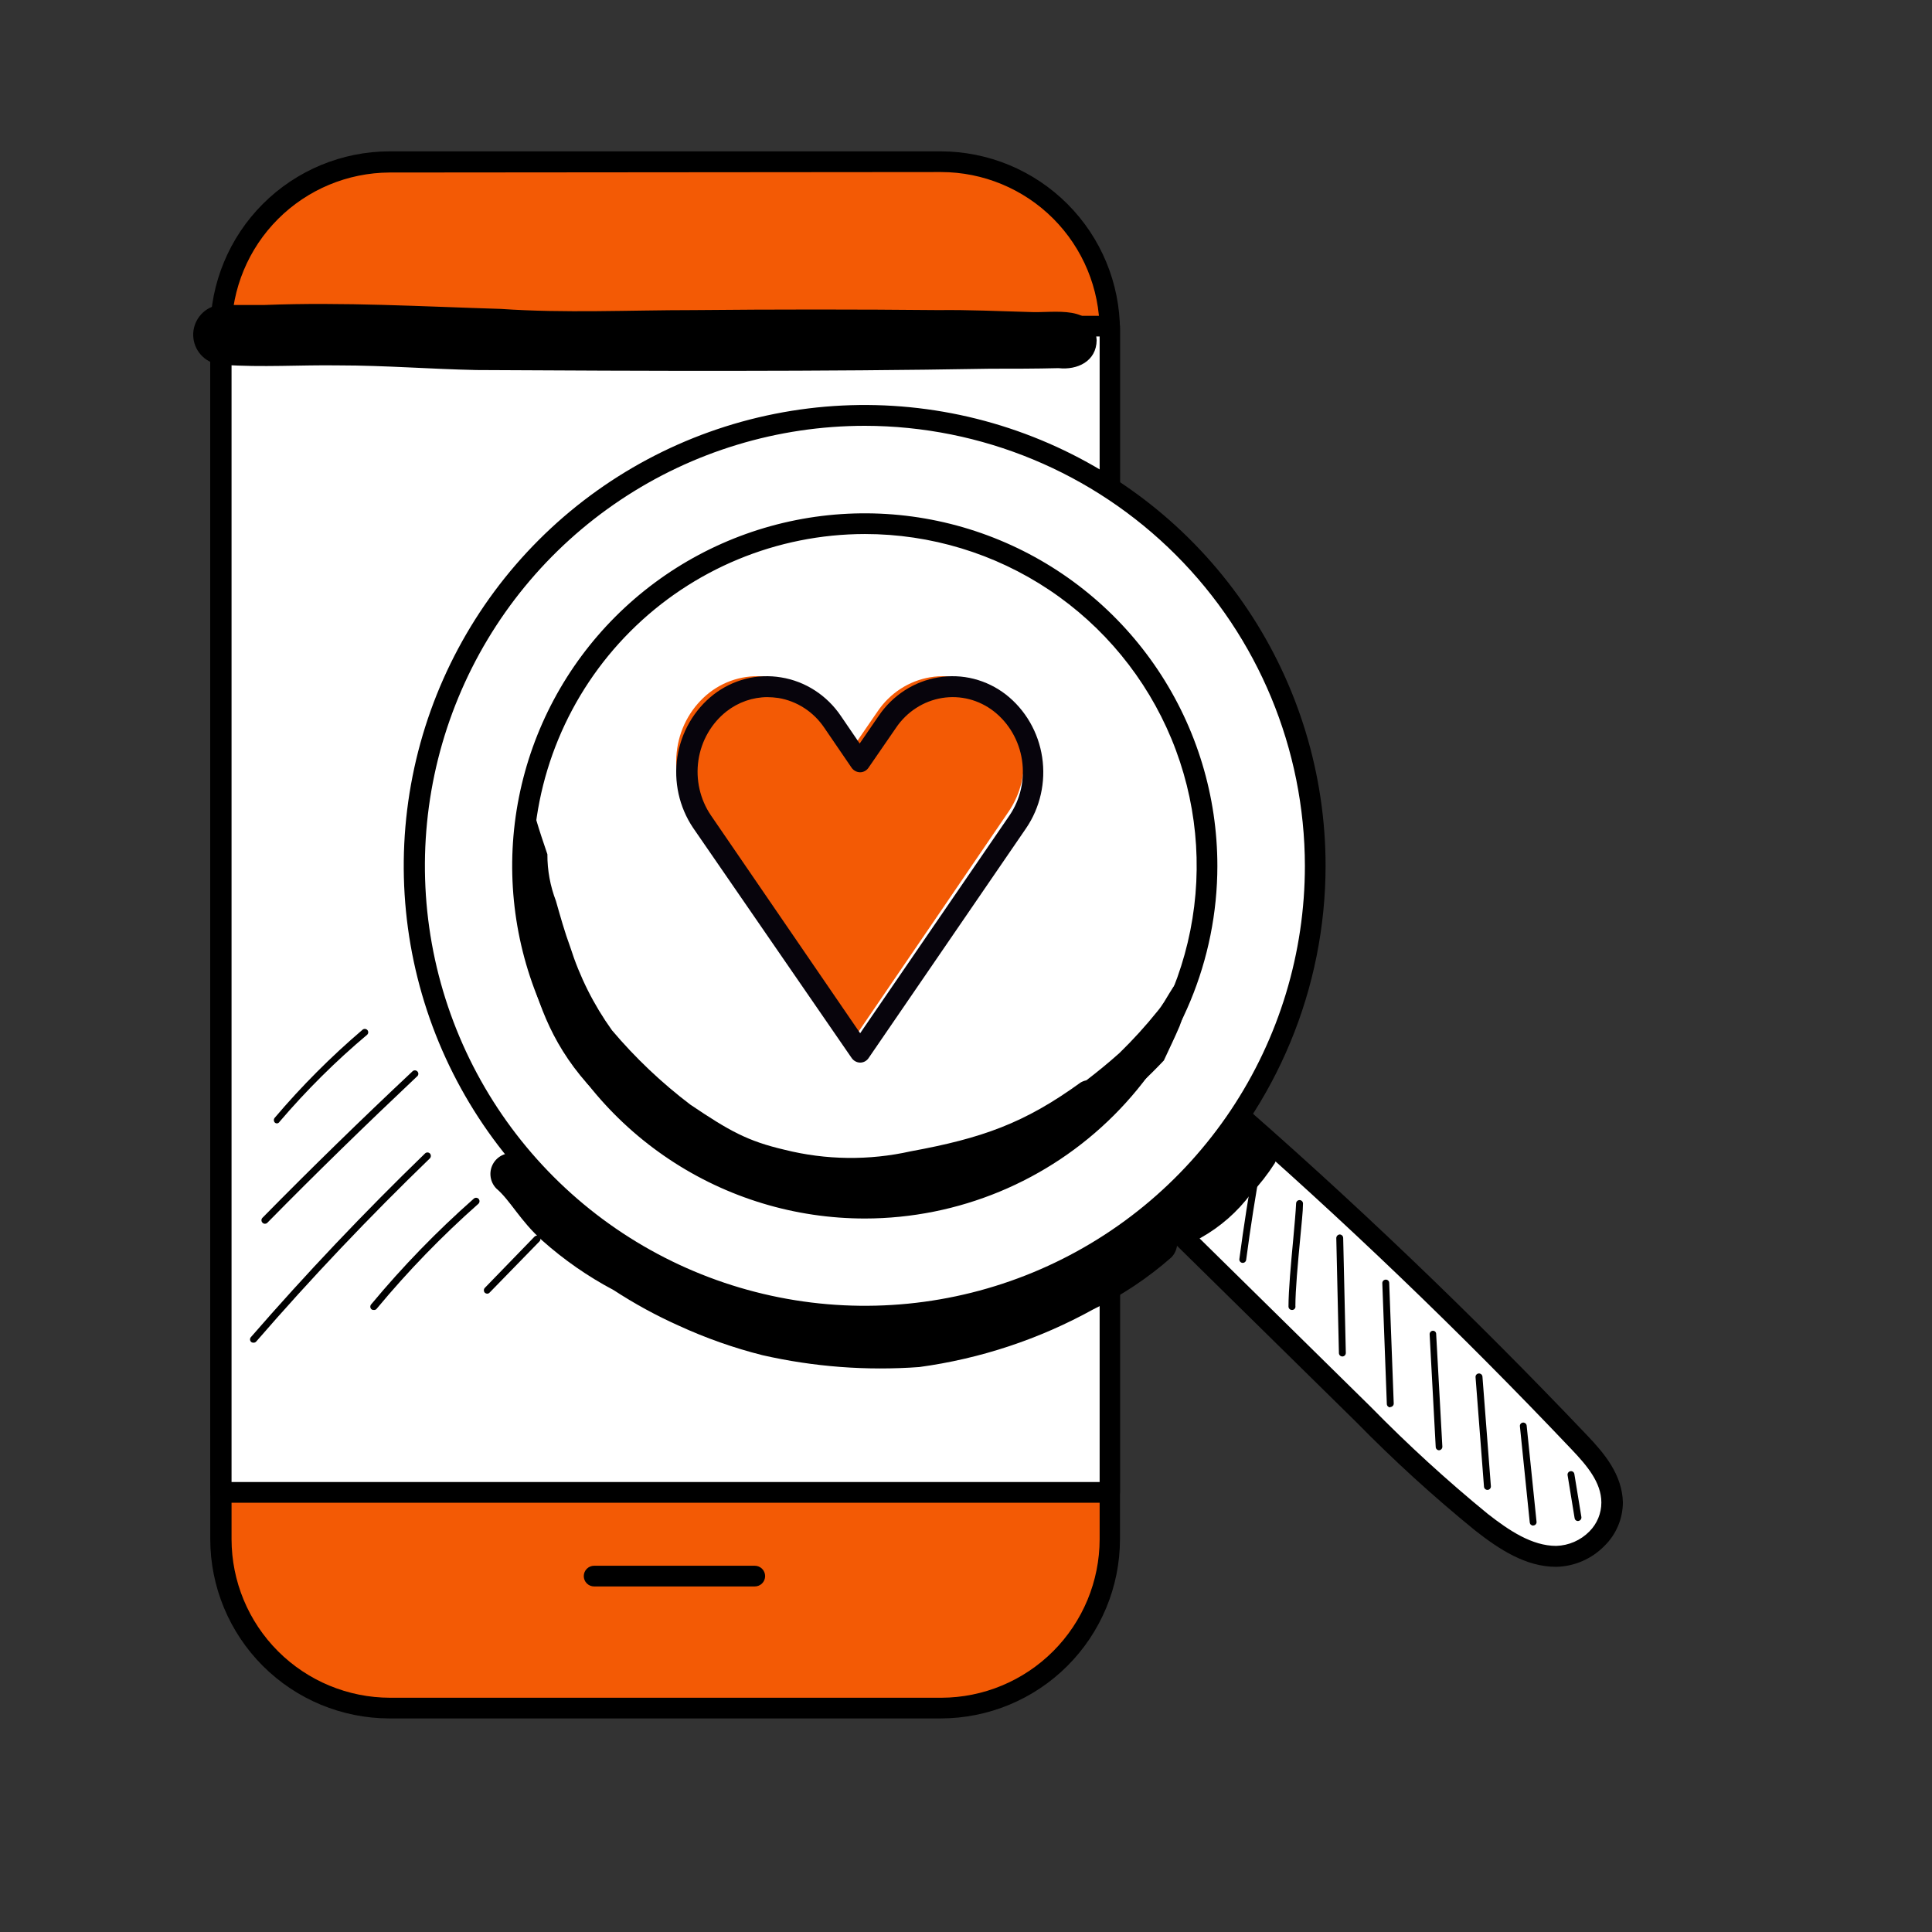 <svg width="100" height="100" viewBox="0 0 100 100" fill="none" xmlns="http://www.w3.org/2000/svg">
<rect x="0" y="0" width="100" height="100" fill="#333333" stroke="none"/>
<path d="M48.614 8.369H20.239C15.367 8.369 11.418 12.318 11.418 17.189V79.591C11.418 84.462 15.367 88.411 20.239 88.411H48.614C53.485 88.411 57.434 84.462 57.434 79.591V17.189C57.434 12.318 53.485 8.369 48.614 8.369Z" fill="#F35A05"/>
<path d="M48.694 88.946H20.159C17.7 88.943 15.342 87.965 13.603 86.226C11.864 84.487 10.886 82.13 10.883 79.671V17.116C10.886 14.656 11.864 12.298 13.603 10.558C15.341 8.818 17.699 7.838 20.159 7.834H48.694C51.154 7.838 53.511 8.818 55.25 10.558C56.989 12.298 57.967 14.656 57.97 17.116V79.671C57.967 82.13 56.988 84.487 55.249 86.226C53.511 87.965 51.153 88.943 48.694 88.946ZM20.159 8.929C17.992 8.941 15.918 9.807 14.387 11.34C12.856 12.873 11.993 14.949 11.985 17.116V79.671C11.988 81.846 12.853 83.931 14.391 85.469C15.929 87.007 18.014 87.872 20.189 87.875H48.725C50.898 87.869 52.98 87.002 54.515 85.464C56.05 83.927 56.914 81.844 56.917 79.671V17.116C56.916 14.94 56.051 12.853 54.513 11.313C52.975 9.774 50.889 8.908 48.712 8.905L20.159 8.929Z" fill="black"/>
<path d="M57.434 16.882H11.418V77.239H57.434V16.882Z" fill="white"/>
<path d="M57.434 77.781H11.418C11.348 77.781 11.278 77.767 11.213 77.74C11.148 77.713 11.089 77.674 11.04 77.624C10.99 77.574 10.95 77.515 10.924 77.45C10.897 77.385 10.883 77.316 10.883 77.245V16.882C10.883 16.74 10.939 16.603 11.04 16.503C11.14 16.403 11.276 16.346 11.418 16.346H57.434C57.576 16.346 57.713 16.403 57.813 16.503C57.913 16.603 57.97 16.74 57.97 16.882V77.245C57.97 77.387 57.913 77.524 57.813 77.624C57.713 77.724 57.576 77.781 57.434 77.781ZM11.985 76.71H56.917V17.417H11.985V76.71Z" fill="black"/>
<path d="M39.067 82.114H30.752C30.61 82.114 30.474 82.058 30.373 81.957C30.273 81.857 30.216 81.721 30.216 81.579C30.216 81.437 30.273 81.3 30.373 81.2C30.474 81.1 30.61 81.043 30.752 81.043H39.067C39.209 81.043 39.346 81.1 39.446 81.2C39.546 81.3 39.603 81.437 39.603 81.579C39.603 81.721 39.546 81.857 39.446 81.957C39.346 82.058 39.209 82.114 39.067 82.114Z" fill="black"/>
<path d="M53.286 16.149C51.716 16.106 50.147 16.032 48.577 16.051C44.346 16.01 40.12 16.01 35.897 16.051C32.574 16.051 29.244 16.217 25.926 15.989C21.851 15.866 17.77 15.626 13.696 15.786C13.123 15.786 12.551 15.786 11.978 15.786C11.633 15.718 11.275 15.755 10.95 15.891C10.619 16.031 10.346 16.282 10.179 16.601C10.011 16.919 9.959 17.286 10.032 17.639C10.104 17.991 10.297 18.308 10.577 18.535C10.856 18.761 11.206 18.884 11.566 18.882C13.554 19.024 15.548 18.882 17.543 18.913C19.919 18.913 22.288 19.104 24.658 19.153C33.522 19.202 42.391 19.239 51.255 19.085C52.43 19.085 53.612 19.085 54.788 19.055C55.76 19.165 56.751 18.704 56.763 17.608C56.634 15.712 54.597 16.217 53.286 16.149Z" fill="black"/>
<path d="M59.379 62.184L70.6 73.22C72.529 75.19 74.568 77.05 76.706 78.79C77.863 79.701 79.168 80.563 80.572 80.563C81.32 80.558 82.037 80.265 82.577 79.747C83.116 79.228 83.436 78.522 83.471 77.775C83.471 76.544 82.603 75.534 81.796 74.697C75.846 68.415 69.634 62.465 63.159 56.847C61.952 58.583 60.764 60.319 59.379 62.184Z" fill="white"/>
<path d="M80.547 81.099C78.971 81.099 77.599 80.194 76.349 79.215C74.194 77.461 72.139 75.587 70.194 73.602L58.973 62.565C58.881 62.473 58.825 62.351 58.816 62.221C58.807 62.091 58.846 61.962 58.924 61.858C60.327 60.011 61.521 58.251 62.685 56.552C62.728 56.49 62.784 56.437 62.848 56.398C62.913 56.359 62.985 56.334 63.06 56.324C63.135 56.312 63.211 56.317 63.283 56.338C63.356 56.359 63.422 56.397 63.479 56.447C69.929 62.036 76.214 68.05 82.153 74.297C83.034 75.22 83.963 76.322 84 77.756C83.999 78.177 83.914 78.594 83.75 78.982C83.586 79.37 83.347 79.721 83.046 80.015C82.387 80.69 81.49 81.079 80.547 81.099ZM60.069 62.11L70.951 72.82C72.867 74.776 74.889 76.626 77.008 78.359C78.109 79.221 79.297 80.015 80.547 80.015C81.197 79.997 81.814 79.728 82.27 79.264C82.665 78.867 82.887 78.329 82.886 77.769C82.886 76.728 82.129 75.848 81.359 75.036C75.58 68.942 69.48 63.089 63.214 57.635C62.254 59.094 61.226 60.577 60.069 62.11Z" fill="black"/>
<path d="M44.767 21.486C40.154 21.485 35.644 22.851 31.808 25.413C27.972 27.975 24.982 31.617 23.216 35.879C21.45 40.14 20.987 44.829 21.886 49.354C22.785 53.878 25.006 58.034 28.267 61.297C31.529 64.559 35.684 66.781 40.209 67.681C44.733 68.581 49.422 68.12 53.684 66.355C57.946 64.59 61.589 61.601 64.152 57.765C66.715 53.93 68.083 49.421 68.083 44.808C68.084 41.745 67.481 38.713 66.31 35.883C65.138 33.054 63.421 30.483 61.256 28.317C59.091 26.151 56.52 24.433 53.691 23.261C50.862 22.089 47.829 21.486 44.767 21.486ZM44.767 62.516C41.261 62.521 37.833 61.486 34.916 59.541C31.999 57.596 29.725 54.83 28.381 51.592C27.037 48.354 26.684 44.79 27.367 41.352C28.05 37.913 29.737 34.754 32.216 32.276C34.695 29.797 37.854 28.109 41.292 27.426C44.731 26.743 48.295 27.096 51.533 28.44C54.771 29.784 57.537 32.058 59.482 34.975C61.426 37.892 62.462 41.321 62.457 44.826C62.457 49.52 60.594 54.021 57.277 57.341C53.96 60.662 49.46 62.53 44.767 62.535V62.516ZM44.767 62.516C41.261 62.521 37.833 61.486 34.916 59.541C31.999 57.596 29.725 54.83 28.381 51.592C27.037 48.354 26.684 44.79 27.367 41.352C28.05 37.913 29.737 34.754 32.216 32.276C34.695 29.797 37.854 28.109 41.292 27.426C44.731 26.743 48.295 27.096 51.533 28.44C54.771 29.784 57.537 32.058 59.482 34.975C61.426 37.892 62.462 41.321 62.457 44.826C62.457 49.52 60.594 54.021 57.277 57.341C53.96 60.662 49.46 62.53 44.767 62.535V62.516Z" fill="white"/>
<path d="M44.767 68.677C40.048 68.68 35.434 67.283 31.509 64.662C27.583 62.042 24.524 58.316 22.716 53.957C20.909 49.597 20.435 44.8 21.355 40.171C22.274 35.542 24.546 31.29 27.883 27.952C31.219 24.615 35.471 22.342 40.1 21.421C44.728 20.5 49.526 20.973 53.886 22.779C58.246 24.585 61.972 27.644 64.594 31.569C67.215 35.493 68.613 40.107 68.612 44.826C68.604 51.148 66.089 57.209 61.619 61.68C57.15 66.151 51.089 68.668 44.767 68.677ZM44.767 22.04C40.263 22.04 35.86 23.375 32.114 25.878C28.369 28.38 25.45 31.937 23.727 36.099C22.003 40.26 21.552 44.839 22.43 49.257C23.309 53.675 25.478 57.733 28.663 60.918C31.848 64.103 35.906 66.272 40.324 67.15C44.742 68.029 49.321 67.578 53.482 65.854C57.644 64.131 61.2 61.212 63.703 57.467C66.205 53.721 67.541 49.318 67.541 44.814C67.531 38.777 65.129 32.99 60.86 28.721C56.591 24.452 50.804 22.049 44.767 22.04ZM44.767 63.07C41.157 63.071 37.628 62.002 34.626 59.997C31.623 57.992 29.283 55.142 27.901 51.807C26.519 48.472 26.157 44.802 26.861 41.261C27.565 37.72 29.303 34.468 31.856 31.915C34.409 29.363 37.661 27.624 41.202 26.92C44.743 26.216 48.413 26.578 51.748 27.96C55.083 29.342 57.933 31.683 59.938 34.685C61.943 37.687 63.012 41.216 63.011 44.826C63.006 49.663 61.082 54.301 57.662 57.721C54.242 61.142 49.604 63.065 44.767 63.07ZM27.594 44.826C27.596 48.222 28.606 51.541 30.494 54.364C32.383 57.186 35.066 59.385 38.204 60.683C41.342 61.981 44.794 62.319 48.125 61.655C51.455 60.991 54.514 59.355 56.914 56.953C59.315 54.55 60.949 51.49 61.611 48.16C62.273 44.829 61.932 41.376 60.632 38.239C59.331 35.102 57.13 32.421 54.306 30.534C51.483 28.648 48.163 27.641 44.767 27.641C40.212 27.646 35.845 29.458 32.625 32.681C29.405 35.903 27.596 40.271 27.594 44.826Z" fill="black"/>
<path d="M62.365 62.849H62.315C62.293 62.842 62.271 62.831 62.253 62.817C62.234 62.802 62.219 62.784 62.208 62.763C62.196 62.743 62.189 62.72 62.186 62.697C62.184 62.673 62.186 62.65 62.192 62.627L62.605 61.193C62.611 61.17 62.622 61.149 62.636 61.13C62.651 61.112 62.669 61.096 62.69 61.085C62.71 61.074 62.733 61.066 62.757 61.064C62.78 61.061 62.804 61.063 62.826 61.07C62.871 61.084 62.908 61.115 62.93 61.157C62.952 61.198 62.957 61.246 62.943 61.291L62.537 62.725C62.525 62.762 62.502 62.793 62.471 62.815C62.44 62.837 62.403 62.849 62.365 62.849Z" fill="black"/>
<path d="M64.303 65.366C64.28 65.363 64.257 65.355 64.237 65.343C64.216 65.332 64.198 65.316 64.184 65.297C64.17 65.278 64.159 65.256 64.153 65.233C64.147 65.21 64.146 65.186 64.15 65.163C64.371 63.489 64.636 61.79 64.938 60.128C64.94 60.104 64.948 60.08 64.96 60.059C64.972 60.038 64.988 60.019 65.008 60.004C65.027 59.99 65.049 59.979 65.073 59.973C65.097 59.968 65.122 59.967 65.146 59.971C65.17 59.975 65.193 59.984 65.213 59.998C65.234 60.011 65.251 60.029 65.264 60.049C65.278 60.07 65.287 60.093 65.291 60.117C65.295 60.141 65.294 60.166 65.288 60.19C64.987 61.851 64.722 63.538 64.501 65.212C64.494 65.258 64.47 65.3 64.433 65.329C64.397 65.358 64.35 65.371 64.303 65.366Z" fill="black"/>
<path d="M66.87 67.803C66.823 67.803 66.778 67.785 66.744 67.751C66.71 67.718 66.692 67.672 66.692 67.625C66.692 66.788 66.821 65.384 66.938 64.141C67.006 63.384 67.067 62.725 67.086 62.294C67.086 62.247 67.104 62.202 67.138 62.168C67.171 62.135 67.217 62.116 67.264 62.116C67.311 62.116 67.357 62.135 67.39 62.168C67.424 62.202 67.443 62.247 67.443 62.294C67.443 62.713 67.363 63.372 67.295 64.141C67.178 65.372 67.049 66.775 67.049 67.594C67.055 67.62 67.054 67.647 67.048 67.673C67.041 67.699 67.029 67.723 67.012 67.743C66.994 67.763 66.972 67.779 66.948 67.79C66.923 67.8 66.897 67.805 66.87 67.803Z" fill="black"/>
<path d="M69.48 70.21C69.434 70.21 69.389 70.192 69.356 70.16C69.323 70.128 69.303 70.084 69.302 70.038L69.166 64.079C69.168 64.032 69.187 63.987 69.22 63.953C69.253 63.919 69.297 63.898 69.345 63.895C69.391 63.896 69.436 63.916 69.469 63.949C69.502 63.982 69.522 64.026 69.523 64.073L69.659 70.025C69.659 70.049 69.656 70.072 69.647 70.094C69.639 70.116 69.627 70.136 69.611 70.153C69.595 70.171 69.575 70.184 69.554 70.194C69.533 70.204 69.51 70.209 69.486 70.21H69.48Z" fill="black"/>
<path d="M71.96 72.844C71.914 72.844 71.87 72.826 71.836 72.794C71.803 72.762 71.784 72.718 71.782 72.672L71.548 66.418C71.547 66.395 71.551 66.372 71.559 66.35C71.567 66.328 71.58 66.308 71.596 66.29C71.612 66.273 71.631 66.259 71.653 66.25C71.674 66.24 71.697 66.235 71.72 66.234C71.744 66.232 71.768 66.235 71.79 66.243C71.812 66.251 71.833 66.263 71.85 66.28C71.868 66.296 71.882 66.315 71.891 66.337C71.9 66.359 71.905 66.382 71.905 66.406L72.139 72.641C72.14 72.665 72.136 72.688 72.128 72.71C72.12 72.732 72.107 72.752 72.091 72.769C72.075 72.787 72.056 72.8 72.034 72.81C72.013 72.82 71.99 72.825 71.967 72.826L71.96 72.844Z" fill="black"/>
<path d="M74.49 75.066C74.444 75.067 74.4 75.049 74.366 75.016C74.333 74.984 74.313 74.94 74.312 74.894L73.998 69.071C73.994 69.026 74.008 68.981 74.037 68.945C74.066 68.91 74.107 68.887 74.152 68.88C74.176 68.878 74.2 68.88 74.222 68.888C74.245 68.895 74.266 68.908 74.284 68.924C74.301 68.941 74.315 68.96 74.324 68.983C74.333 69.005 74.337 69.029 74.336 69.053L74.656 74.876C74.658 74.924 74.641 74.97 74.609 75.006C74.577 75.042 74.532 75.063 74.484 75.066H74.49Z" fill="black"/>
<path d="M76.989 77.116C76.944 77.116 76.9 77.099 76.867 77.068C76.834 77.037 76.814 76.995 76.811 76.95L76.374 71.281C76.372 71.258 76.375 71.234 76.382 71.212C76.39 71.189 76.402 71.169 76.417 71.151C76.433 71.133 76.451 71.119 76.472 71.108C76.494 71.098 76.516 71.092 76.54 71.09C76.586 71.087 76.632 71.102 76.668 71.132C76.704 71.161 76.726 71.204 76.731 71.25L77.168 76.925C77.169 76.949 77.166 76.972 77.159 76.995C77.151 77.017 77.14 77.037 77.124 77.055C77.109 77.073 77.09 77.088 77.069 77.098C77.048 77.108 77.025 77.115 77.002 77.116H76.989Z" fill="black"/>
<path d="M79.353 78.963C79.309 78.963 79.267 78.946 79.235 78.917C79.203 78.887 79.184 78.846 79.18 78.803L78.67 73.823C78.667 73.8 78.669 73.777 78.676 73.754C78.683 73.732 78.694 73.711 78.709 73.694C78.724 73.676 78.742 73.661 78.763 73.651C78.784 73.64 78.806 73.634 78.83 73.632C78.876 73.629 78.922 73.644 78.958 73.674C78.993 73.704 79.016 73.746 79.02 73.792L79.531 78.766C79.534 78.788 79.532 78.811 79.526 78.833C79.519 78.855 79.508 78.876 79.494 78.893C79.48 78.911 79.462 78.926 79.442 78.937C79.422 78.948 79.4 78.954 79.377 78.957L79.353 78.963Z" fill="black"/>
<path d="M81.673 78.729C81.631 78.729 81.589 78.713 81.558 78.685C81.526 78.657 81.506 78.617 81.501 78.575L81.138 76.353C81.131 76.306 81.142 76.259 81.17 76.221C81.198 76.183 81.239 76.157 81.286 76.15C81.309 76.145 81.332 76.146 81.355 76.151C81.378 76.156 81.4 76.166 81.419 76.18C81.438 76.194 81.454 76.211 81.466 76.231C81.478 76.252 81.486 76.274 81.489 76.297L81.852 78.52C81.859 78.566 81.847 78.614 81.82 78.651C81.792 78.689 81.751 78.715 81.704 78.723L81.673 78.729Z" fill="black"/>
<path d="M61.263 50.464C60.678 50.957 60.407 51.757 59.909 52.342C59.299 53.101 58.643 53.822 57.945 54.502C57.361 55.025 56.8 55.481 56.228 55.918C56.121 55.939 56.02 55.979 55.926 56.035C53.015 58.146 50.824 58.915 47.137 59.592C44.985 60.074 42.751 60.047 40.612 59.512C38.686 59.063 37.75 58.534 35.737 57.179C34.246 56.048 32.883 54.756 31.675 53.326C30.733 52.013 30.004 50.559 29.515 49.018C29.225 48.236 29.004 47.436 28.776 46.636C28.48 45.864 28.329 45.044 28.333 44.217C28.123 43.601 27.927 43.023 27.748 42.413C27.577 42.332 27.389 42.296 27.2 42.309C26.901 44.709 26.914 47.138 27.237 49.535C27.76 51.609 28.407 53.843 30.395 56.09C31.416 57.192 32.553 58.18 33.786 59.038C35.365 60.246 37.121 61.201 38.993 61.87C40.037 62.141 41.102 62.326 42.176 62.424C43.337 62.622 44.521 62.651 45.69 62.51C46.601 62.398 47.499 62.202 48.374 61.925C50.231 61.516 52.03 60.877 53.729 60.023C54.154 59.771 54.565 59.496 54.96 59.198C56.901 57.999 58.676 56.55 60.241 54.89C60.524 54.274 60.801 53.714 61.054 53.117C61.38 52.225 61.669 51.332 62.02 50.44C61.899 50.39 61.769 50.366 61.639 50.37C61.508 50.374 61.38 50.407 61.263 50.464Z" fill="black"/>
<path d="M65.067 58.072C64.18 57.82 63.583 58.435 63.146 59.112L63.085 59.186C62.309 60.091 62.094 60.011 60.813 61.168C60.536 61.306 60.292 61.504 60.099 61.747C59.922 61.953 59.807 62.206 59.768 62.475C59.729 62.744 59.767 63.019 59.878 63.267C59.717 63.27 59.558 63.307 59.413 63.376C59.267 63.445 59.138 63.544 59.035 63.667C58.792 63.927 58.519 64.156 58.222 64.35C56.888 65.228 55.479 65.989 54.012 66.622C50.467 67.988 47.992 68.665 44.582 68.468C39.123 68.327 34.549 66.246 30.512 63.403C29.778 62.875 29.116 62.254 28.542 61.556L28.708 61.771C28.136 61.088 27.692 60.196 26.862 59.765C26.633 59.673 26.379 59.663 26.144 59.735C25.908 59.808 25.705 59.959 25.567 60.163C25.429 60.368 25.366 60.614 25.388 60.859C25.409 61.105 25.515 61.336 25.686 61.513C26.412 62.128 26.917 63.181 28.068 64.209C29.191 65.21 30.431 66.072 31.761 66.775C32.839 67.479 33.971 68.097 35.146 68.622C36.533 69.259 37.975 69.768 39.455 70.142C42.118 70.749 44.856 70.957 47.58 70.758C50.74 70.329 53.794 69.316 56.585 67.773C58.047 67.061 59.407 66.156 60.629 65.083C60.74 64.969 60.824 64.832 60.875 64.682C60.926 64.532 60.943 64.373 60.924 64.215C61.128 64.282 61.343 64.304 61.556 64.278C61.769 64.253 61.974 64.181 62.155 64.067C63.169 63.498 64.052 62.722 64.747 61.79C65.206 61.305 65.618 60.777 65.978 60.214C66.088 60.018 66.151 59.799 66.163 59.575C66.175 59.35 66.136 59.126 66.048 58.919C65.96 58.713 65.826 58.529 65.656 58.382C65.486 58.235 65.284 58.129 65.067 58.072Z" fill="black"/>
<path d="M14.342 58.146C14.321 58.147 14.299 58.144 14.279 58.136C14.259 58.129 14.241 58.117 14.225 58.103C14.193 58.069 14.175 58.023 14.175 57.977C14.175 57.93 14.193 57.885 14.225 57.85C15.611 56.217 17.126 54.698 18.755 53.308C18.789 53.275 18.834 53.256 18.881 53.256C18.929 53.256 18.974 53.275 19.008 53.308C19.024 53.324 19.037 53.343 19.046 53.364C19.055 53.386 19.059 53.408 19.059 53.431C19.059 53.454 19.055 53.477 19.046 53.498C19.037 53.519 19.024 53.538 19.008 53.554C17.374 54.928 15.857 56.435 14.471 58.06C14.458 58.083 14.439 58.103 14.417 58.118C14.395 58.133 14.369 58.143 14.342 58.146Z" fill="black"/>
<path d="M13.708 63.341C13.685 63.341 13.662 63.336 13.64 63.326C13.619 63.317 13.6 63.303 13.585 63.285C13.551 63.252 13.533 63.207 13.533 63.159C13.533 63.112 13.551 63.067 13.585 63.033C16.108 60.467 18.718 57.924 21.334 55.468C21.35 55.448 21.37 55.432 21.393 55.42C21.416 55.408 21.442 55.402 21.467 55.401C21.493 55.4 21.519 55.404 21.542 55.414C21.566 55.424 21.588 55.439 21.605 55.458C21.623 55.477 21.636 55.499 21.644 55.523C21.652 55.548 21.655 55.574 21.652 55.599C21.649 55.625 21.64 55.65 21.627 55.672C21.614 55.694 21.596 55.713 21.574 55.727C18.965 58.189 16.361 60.725 13.843 63.285C13.826 63.304 13.805 63.318 13.782 63.328C13.758 63.337 13.733 63.342 13.708 63.341Z" fill="black"/>
<path d="M13.111 69.496C13.09 69.497 13.068 69.494 13.048 69.486C13.028 69.479 13.01 69.468 12.994 69.453C12.961 69.419 12.942 69.374 12.942 69.327C12.942 69.279 12.961 69.234 12.994 69.201C15.844 65.92 18.878 62.725 21.999 59.703C22.032 59.67 22.078 59.651 22.125 59.651C22.172 59.651 22.218 59.67 22.251 59.703C22.283 59.737 22.301 59.782 22.301 59.829C22.301 59.876 22.283 59.921 22.251 59.956C19.131 62.972 16.096 66.166 13.265 69.434C13.246 69.457 13.223 69.474 13.196 69.485C13.169 69.496 13.14 69.499 13.111 69.496Z" fill="black"/>
<path d="M19.334 67.803C19.291 67.804 19.249 67.789 19.217 67.76C19.185 67.726 19.167 67.681 19.167 67.634C19.167 67.587 19.185 67.542 19.217 67.508C20.84 65.554 22.612 63.729 24.517 62.048C24.55 62.015 24.595 61.996 24.643 61.996C24.69 61.996 24.735 62.015 24.769 62.048C24.801 62.083 24.819 62.128 24.819 62.175C24.819 62.221 24.801 62.267 24.769 62.301C22.88 63.971 21.123 65.784 19.512 67.723C19.494 67.753 19.467 67.776 19.435 67.79C19.403 67.804 19.368 67.809 19.334 67.803Z" fill="black"/>
<path d="M25.224 66.96C25.177 66.96 25.131 66.942 25.095 66.911C25.063 66.877 25.045 66.832 25.045 66.785C25.045 66.738 25.063 66.693 25.095 66.659L27.668 64.006C27.702 63.974 27.747 63.956 27.794 63.956C27.841 63.956 27.886 63.974 27.92 64.006C27.954 64.039 27.973 64.085 27.973 64.132C27.973 64.179 27.954 64.225 27.92 64.258L25.341 66.905C25.326 66.921 25.308 66.935 25.288 66.944C25.268 66.954 25.247 66.959 25.224 66.96Z" fill="black"/>
<path d="M44.028 54L35.8 42.018C35.146 41.066 34.878 39.888 35.052 38.735C35.225 37.581 35.828 36.544 36.731 35.841C37.174 35.501 37.679 35.256 38.215 35.121C38.752 34.986 39.309 34.964 39.854 35.055C40.399 35.147 40.921 35.35 41.389 35.654C41.856 35.957 42.26 36.354 42.576 36.822L43.997 38.898L45.424 36.822C45.74 36.354 46.144 35.957 46.611 35.654C47.079 35.35 47.601 35.147 48.146 35.055C48.691 34.964 49.248 34.986 49.785 35.121C50.321 35.256 50.826 35.501 51.269 35.841C52.172 36.544 52.775 37.581 52.948 38.735C53.122 39.888 52.854 41.066 52.2 42.018L44.028 54Z" fill="#F35A05"/>
<path d="M44.522 55C44.436 54.999 44.352 54.977 44.276 54.936C44.199 54.895 44.134 54.836 44.083 54.764L35.873 42.847C35.154 41.778 34.863 40.463 35.061 39.177C35.259 37.891 35.931 36.734 36.935 35.949C37.431 35.566 37.996 35.29 38.596 35.137C39.197 34.985 39.822 34.959 40.432 35.062C41.05 35.162 41.642 35.39 42.173 35.733C42.704 36.075 43.162 36.524 43.521 37.054L44.497 38.485L45.48 37.054C45.838 36.524 46.297 36.075 46.828 35.733C47.358 35.39 47.951 35.162 48.569 35.062C49.179 34.959 49.804 34.985 50.404 35.137C51.005 35.29 51.57 35.566 52.065 35.949C53.074 36.738 53.747 37.901 53.942 39.193C54.137 40.484 53.838 41.804 53.109 42.872L44.942 54.789C44.892 54.855 44.828 54.908 44.756 54.945C44.683 54.981 44.603 55 44.522 55ZM39.728 36.083C38.963 36.085 38.22 36.343 37.609 36.818C36.825 37.433 36.302 38.339 36.151 39.344C36.001 40.349 36.233 41.376 36.8 42.208L44.522 53.48L52.251 42.208C52.817 41.376 53.05 40.349 52.899 39.344C52.748 38.339 52.225 37.433 51.441 36.818C51.062 36.523 50.629 36.31 50.169 36.191C49.708 36.073 49.229 36.051 48.76 36.128C48.282 36.206 47.825 36.383 47.415 36.649C47.005 36.914 46.651 37.263 46.375 37.674L44.955 39.736C44.905 39.81 44.84 39.869 44.763 39.911C44.687 39.952 44.602 39.973 44.516 39.973C44.43 39.971 44.346 39.95 44.269 39.908C44.193 39.867 44.127 39.809 44.077 39.736L42.669 37.674C42.393 37.264 42.041 36.915 41.632 36.65C41.223 36.384 40.767 36.207 40.29 36.128C40.094 36.099 39.895 36.084 39.697 36.083H39.728Z" fill="#07040C"/>
</svg>
